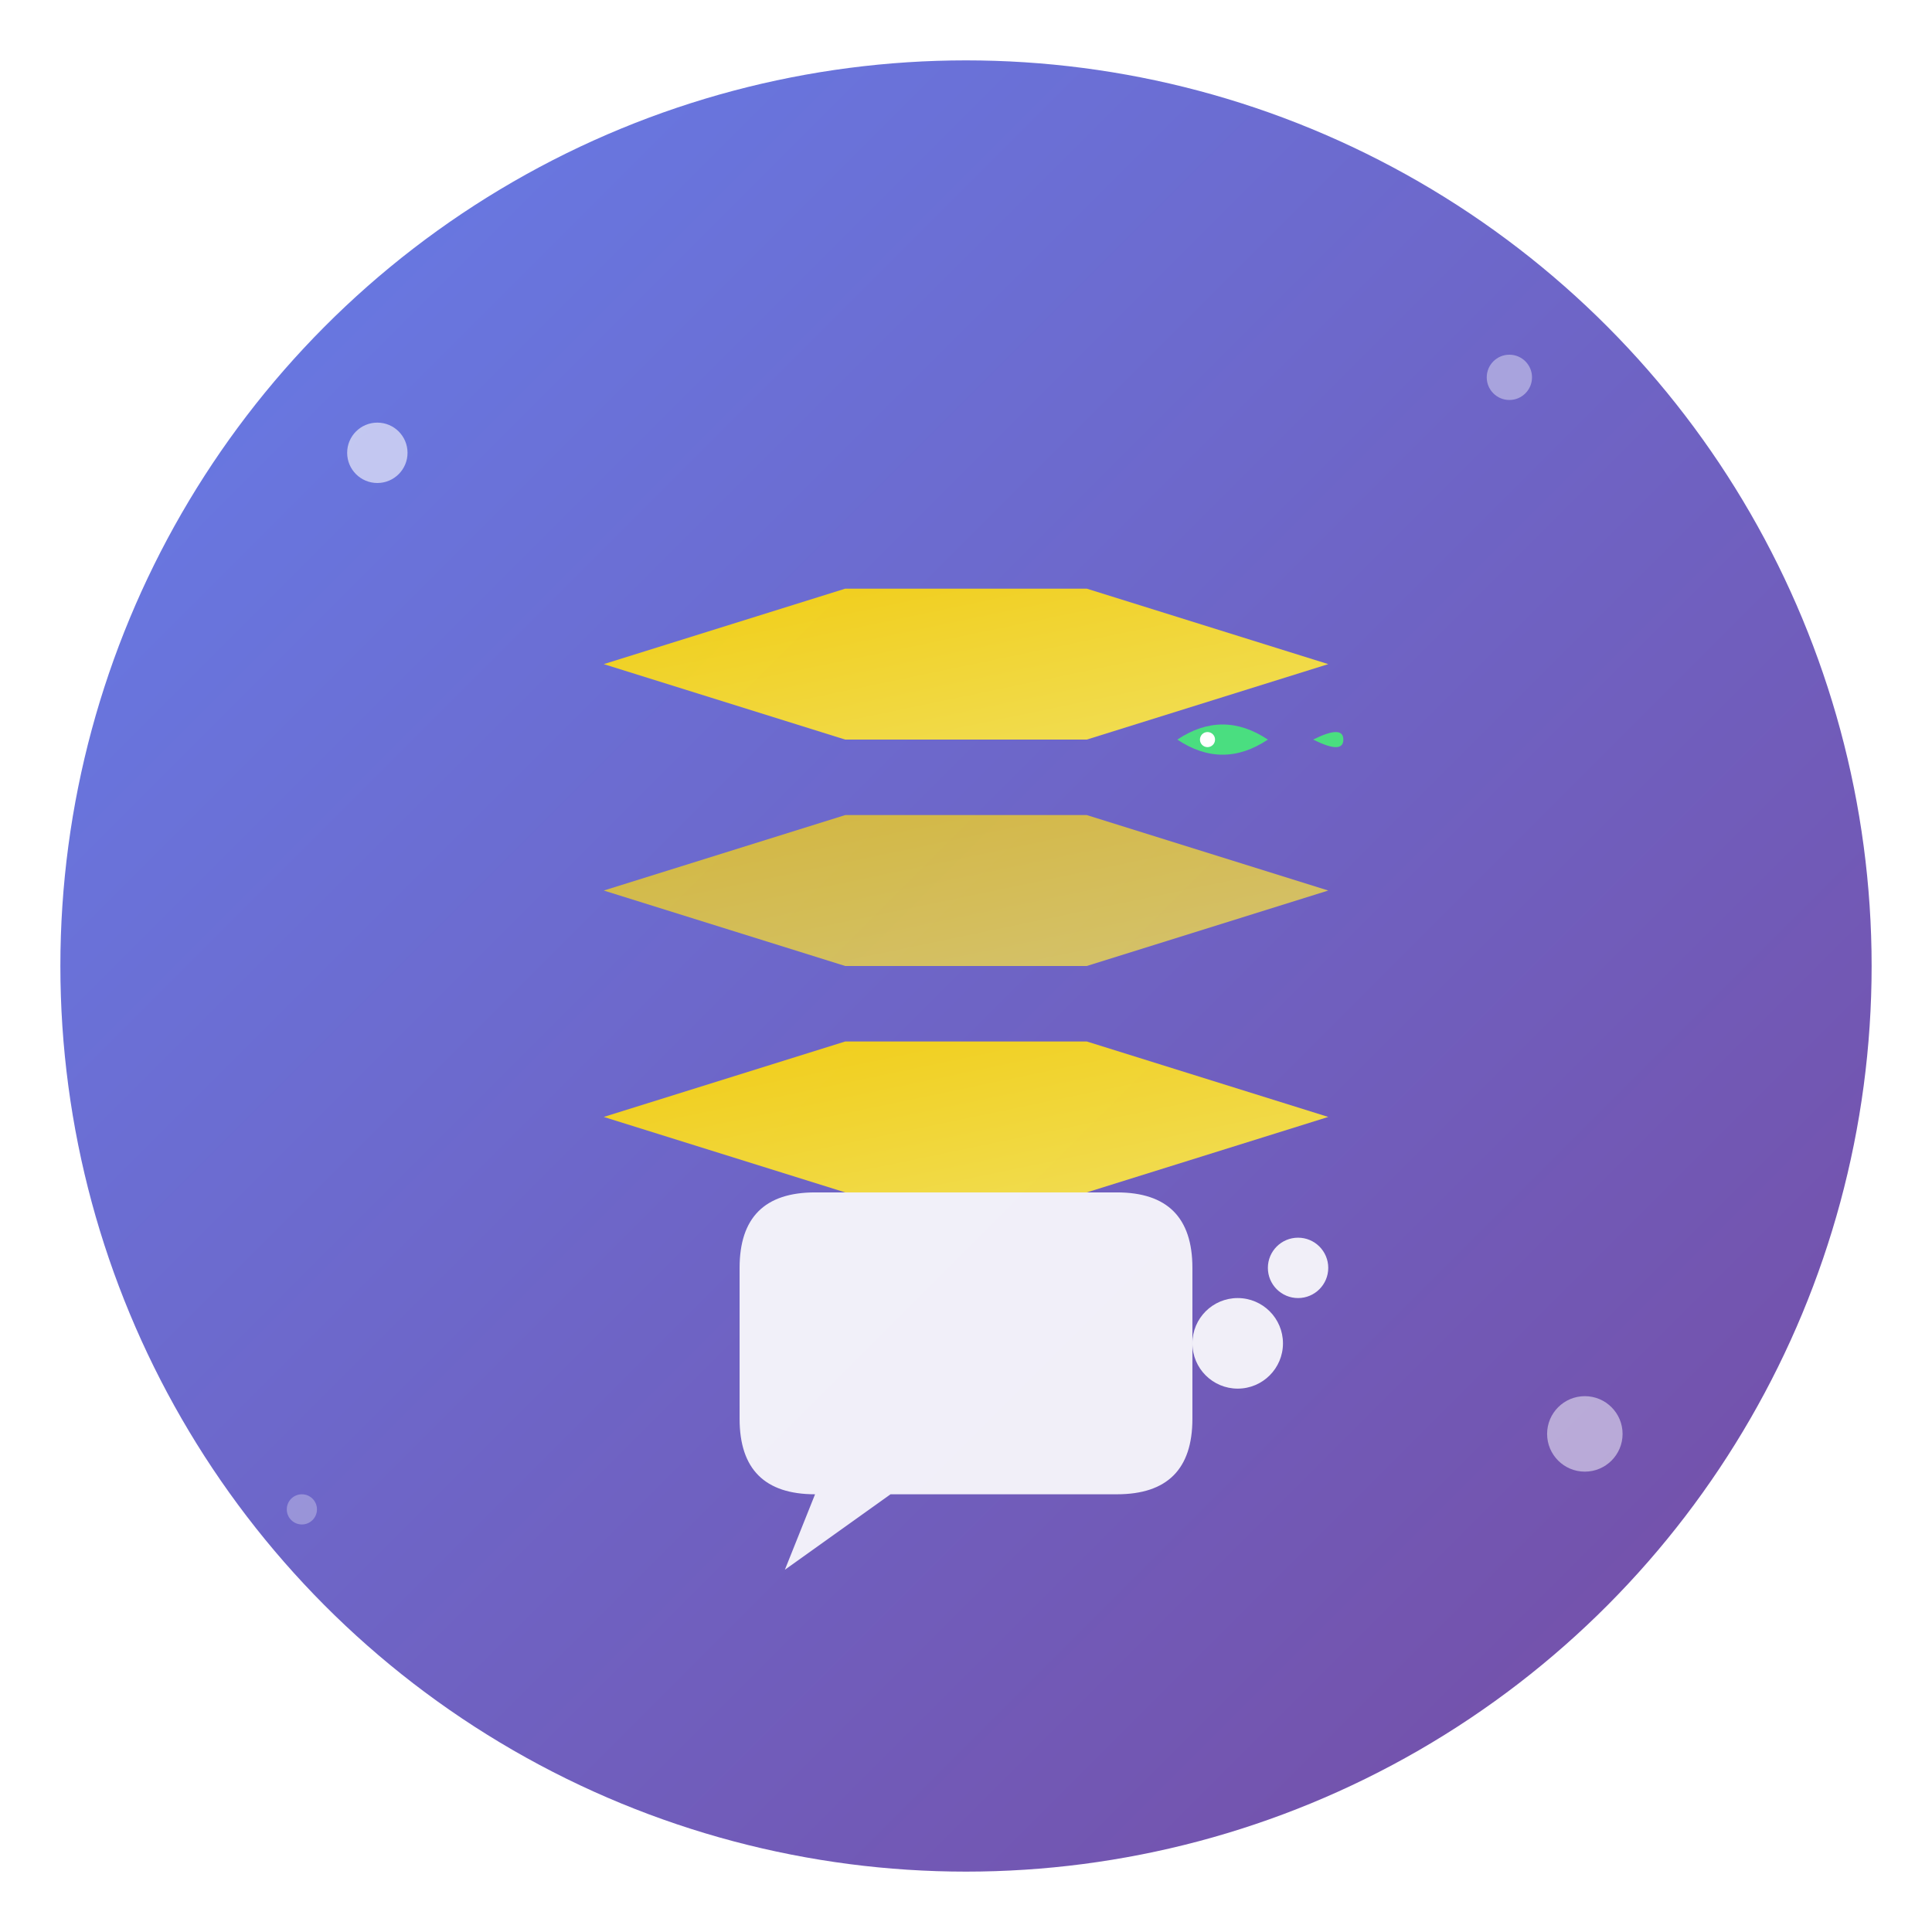 <svg width="128" height="128" viewBox="0 0 128 128" xmlns="http://www.w3.org/2000/svg">
  <defs>
    <linearGradient id="bgGradient" x1="0%" y1="0%" x2="100%" y2="100%">
      <stop offset="0%" style="stop-color:#667eea;stop-opacity:1" />
      <stop offset="100%" style="stop-color:#764ba2;stop-opacity:1" />
    </linearGradient>
    <linearGradient id="iconGradient" x1="0%" y1="0%" x2="100%" y2="100%">
      <stop offset="0%" style="stop-color:#ffd700;stop-opacity:1" />
      <stop offset="100%" style="stop-color:#ffed4e;stop-opacity:1" />
    </linearGradient>
    <filter id="shadow" x="-50%" y="-50%" width="200%" height="200%">
      <feDropShadow dx="2" dy="4" stdDeviation="3" flood-color="rgba(0,0,0,0.3)"/>
    </filter>
  </defs>
  
  <!-- 背景圆形 -->
  <circle cx="64" cy="64" r="60" fill="url(#bgGradient)" filter="url(#shadow)"/>
  
  <!-- 主图标 - 对话气泡和数据层 -->
  <g transform="translate(64, 64)">
    <!-- 数据层图标 -->
    <g fill="url(#iconGradient)" filter="url(#shadow)">
      <!-- 第一层 -->
      <path d="M-24 -20 L-8 -25 L8 -25 L24 -20 L8 -15 L-8 -15 Z" opacity="0.9"/>
      <!-- 第二层 -->
      <path d="M-24 -5 L-8 -10 L8 -10 L24 -5 L8 0 L-8 0 Z" opacity="0.7"/>
      <!-- 第三层 -->
      <path d="M-24 10 L-8 5 L8 5 L24 10 L8 15 L-8 15 Z" opacity="0.9"/>
    </g>
    
    <!-- 对话气泡 -->
    <g fill="white" opacity="0.9">
      <!-- 主气泡 -->
      <path d="M-15 20 Q-15 15 -10 15 L10 15 Q15 15 15 20 L15 30 Q15 35 10 35 L-5 35 L-12 40 L-10 35 Q-15 35 -15 30 Z"/>
      <!-- 小气泡 -->
      <circle cx="18" cy="25" r="3"/>
      <circle cx="22" cy="20" r="2"/>
    </g>
    
    <!-- 鱼儿装饰 -->
    <g transform="translate(20, -15)" fill="#4ade80">
      <path d="M0 0 Q-3 -2 -6 0 Q-3 2 0 0 L3 0 Q5 -1 5 0 Q5 1 3 0 Z"/>
      <circle cx="-4" cy="0" r="0.5" fill="white"/>
    </g>
  </g>
  
  <!-- 装饰性光点 -->
  <circle cx="25" cy="30" r="2" fill="white" opacity="0.6"/>
  <circle cx="100" cy="25" r="1.5" fill="white" opacity="0.4"/>
  <circle cx="105" cy="95" r="2.5" fill="white" opacity="0.5"/>
  <circle cx="20" cy="100" r="1" fill="white" opacity="0.3"/>
</svg>
